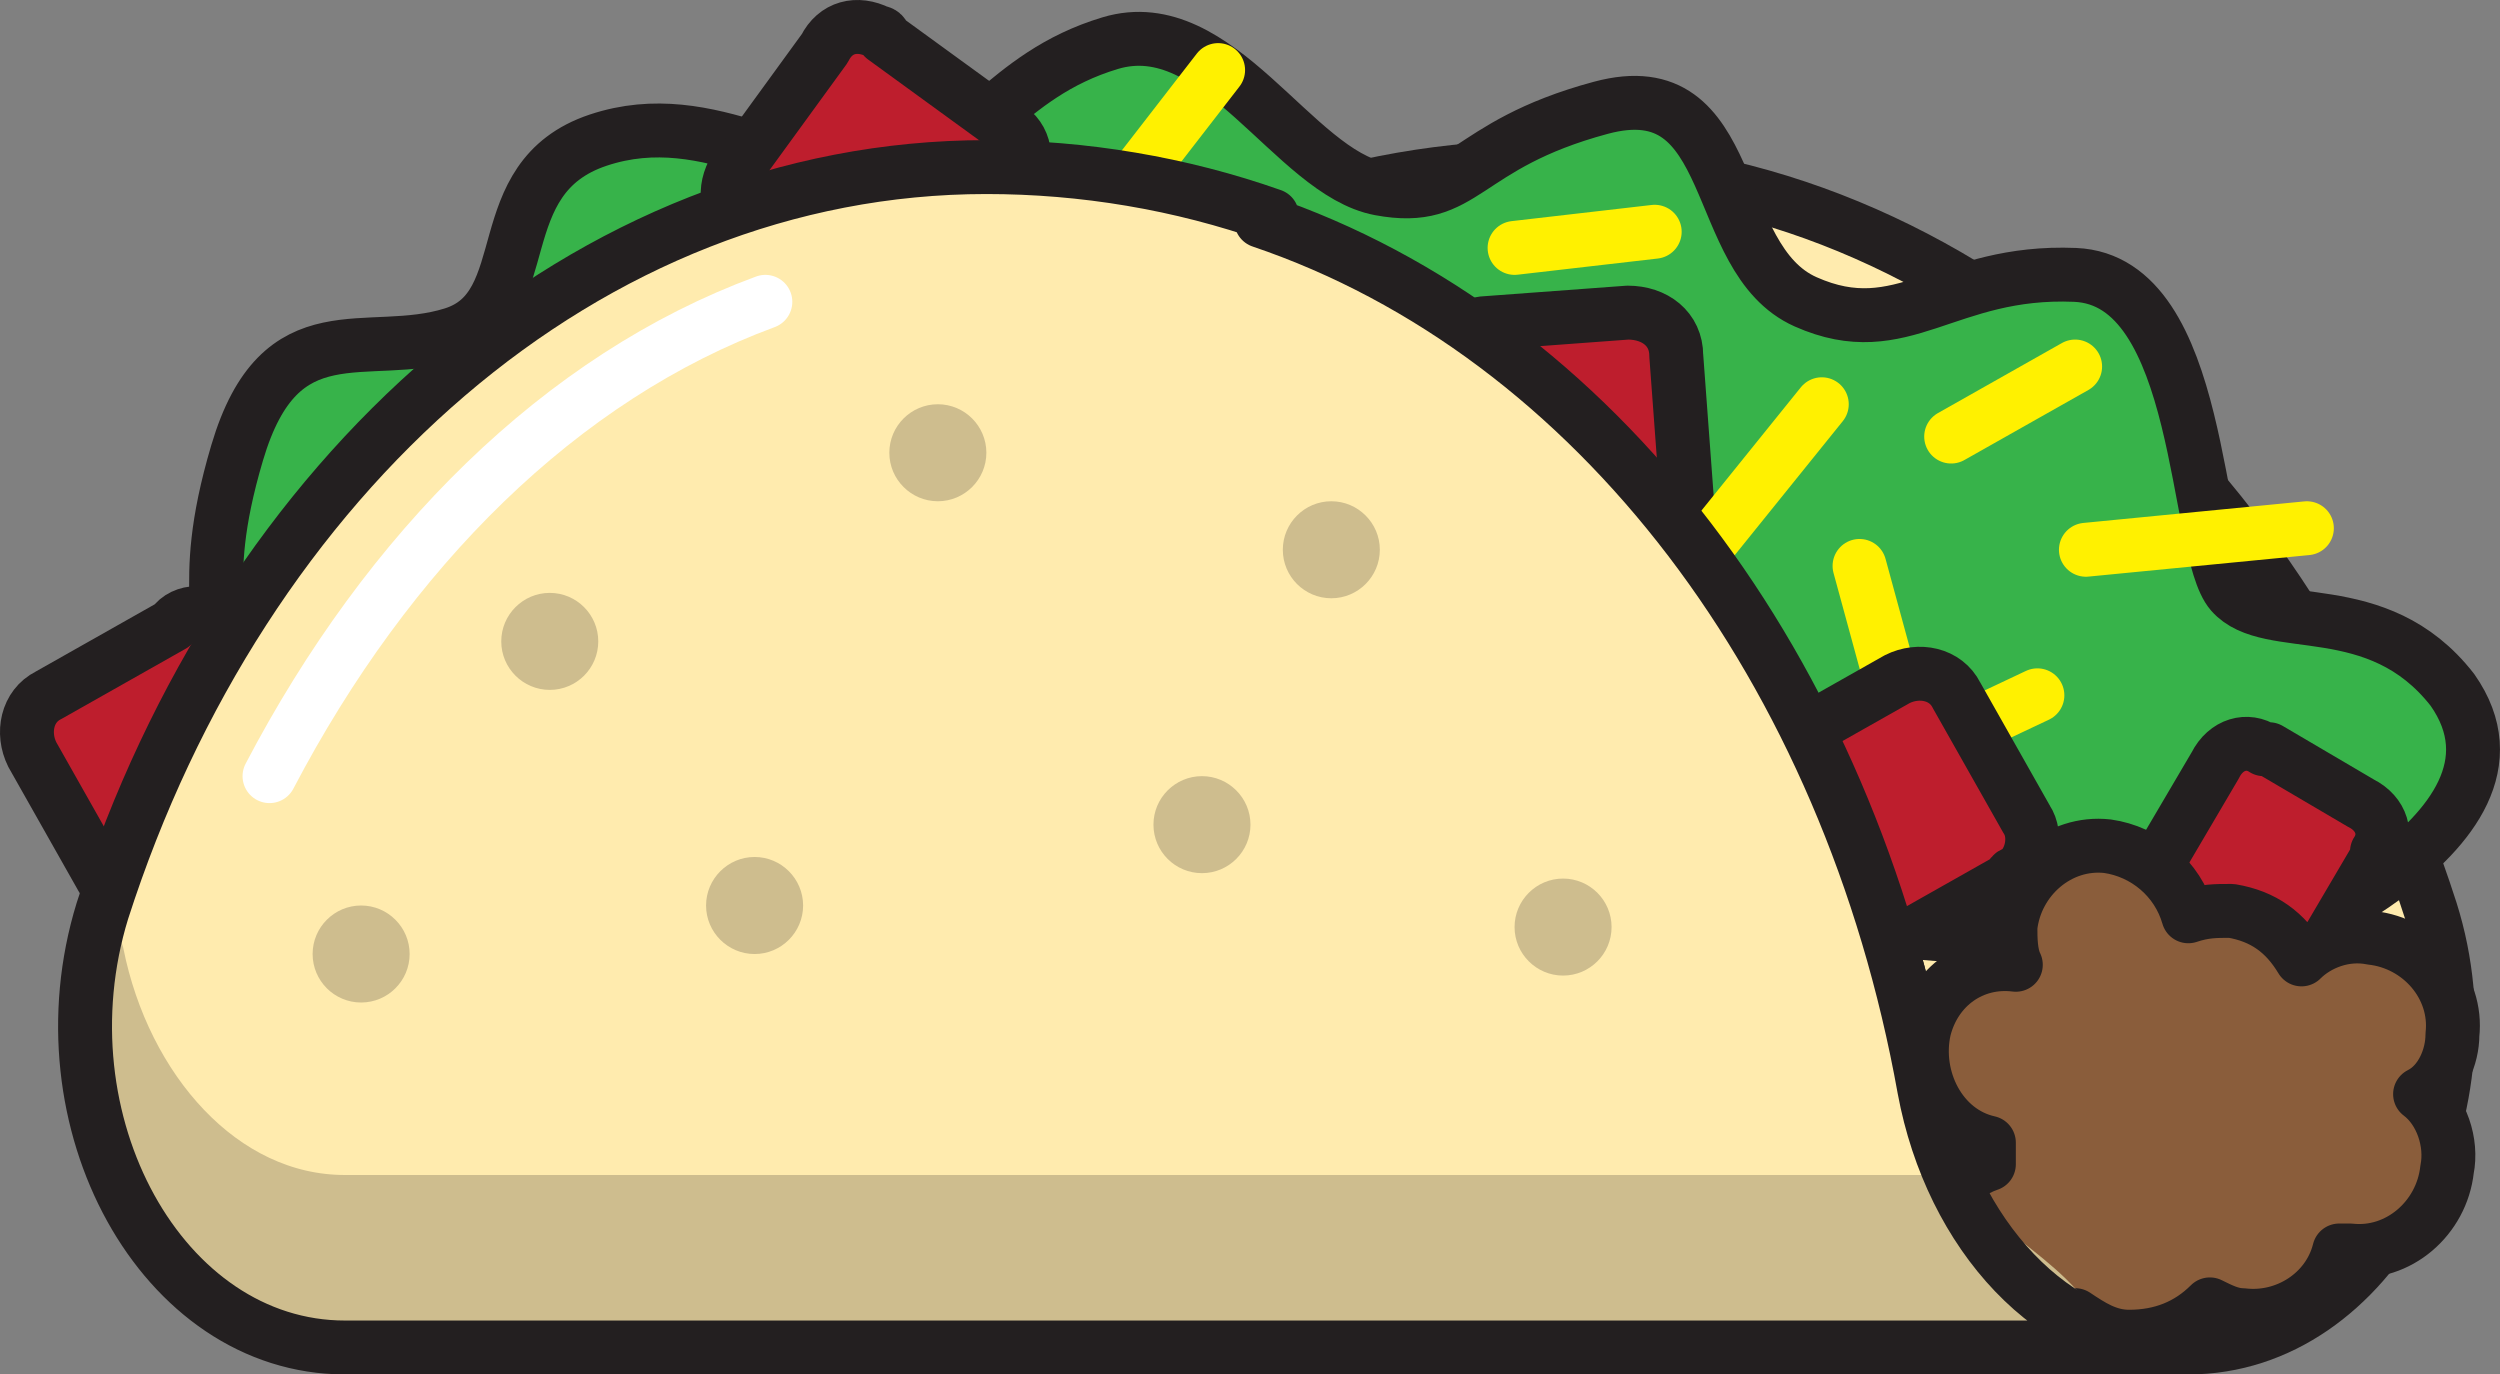 <svg xmlns="http://www.w3.org/2000/svg" xmlns:xlink="http://www.w3.org/1999/xlink" version="1.1" width="82.697" height="45.465" viewBox="0.544 0.446 82.697 45.465">
  <rect x="0.544" y="0.446" width="82.697" height="45.465" fill="#808080" stroke="none"/>
  <!-- Exported by Scratch - http://scratch.mit.edu/ -->
  <g id="ID0.6225546635687351">
    <path id="ID0.8981337421573699" fill="#FFEBAE" stroke="#231F20" d="M 72.931 45.019 L 72.574 45.019 C 68.474 45.019 65.086 41.453 64.195 36.461 C 61.698 22.554 53.319 11.5 42.443 7.577 C 45.295 6.508 48.505 5.973 51.536 5.973 C 64.908 5.795 76.319 16.136 80.954 30.577 C 83.094 37.352 78.993 45.019 72.931 45.019 Z " stroke-width="1.783"/>
    <path id="ID0.39622050849720836" fill="#37B34A" stroke="#231F20" stroke-linecap="round" stroke-linejoin="round" d="M 74.714 32.004 C 74.714 32.004 85.055 28.081 81.667 23.267 C 79.171 20.058 75.605 21.484 74.357 20.058 C 73.109 18.632 73.466 9.717 69.187 9.539 C 64.908 9.36 63.481 11.857 60.272 10.43 C 57.063 9.004 58.133 2.764 53.497 4.012 C 48.861 5.26 49.04 7.221 46.187 6.686 C 43.334 6.151 40.838 0.802 37.272 1.872 C 33.706 2.942 32.815 5.616 29.962 6.151 C 27.11 6.686 24.078 3.833 20.334 5.081 C 16.59 6.329 18.373 10.608 15.52 11.5 C 12.668 12.391 9.815 10.608 8.389 15.422 C 6.962 20.236 8.389 20.771 7.141 23.267 C 5.893 25.763 62.412 31.647 74.714 32.004 Z " stroke-width="1.783"/>
    <path id="ID0.6380414562299848" fill="#BE1E2D" stroke="#231F20" stroke-linecap="round" stroke-linejoin="round" d="M 75.605 32.36 L 72.574 30.577 C 71.861 30.221 71.683 29.508 72.039 28.973 C 72.039 28.973 72.039 28.973 72.039 28.794 L 73.822 25.763 C 74.179 25.05 74.892 24.872 75.427 25.229 C 75.427 25.229 75.427 25.229 75.605 25.229 L 78.636 27.011 C 79.35 27.368 79.528 28.081 79.171 28.616 C 79.171 28.616 79.171 28.616 79.171 28.794 L 77.388 31.825 C 77.032 32.36 76.319 32.717 75.605 32.36 C 75.605 32.36 75.605 32.36 75.605 32.36 Z " stroke-width="1.783"/>
    <path id="ID0.802543097641319" fill="none" stroke="#FFF100" stroke-linecap="round" stroke-linejoin="round" d="M 63.125 23.089 L 62.055 19.166 " stroke-width="1.783"/>
    <path id="ID0.8520334078930318" fill="#BE1E2D" stroke="#231F20" stroke-linecap="round" stroke-linejoin="round" d="M 3.931 29.508 L 1.613 25.407 C 1.257 24.694 1.435 23.802 2.148 23.446 C 2.148 23.446 2.148 23.446 2.148 23.446 L 6.249 21.128 C 6.606 20.593 7.497 20.593 7.854 21.128 C 8.032 21.306 8.032 21.306 8.21 21.484 L 10.528 25.585 C 10.885 26.298 10.707 27.19 9.993 27.546 C 9.993 27.546 9.993 27.546 9.993 27.546 L 5.893 29.864 C 5.179 30.221 4.288 30.221 3.931 29.508 C 3.931 29.508 3.931 29.508 3.931 29.508 Z " stroke-width="1.783"/>
    <path id="ID0.20036644209176302" fill="none" stroke="#FFF100" stroke-linecap="round" stroke-linejoin="round" d="M 67.939 23.446 L 61.52 26.477 " stroke-width="1.783"/>
    <path id="ID0.7809704001992941" fill="none" stroke="#FFF100" stroke-linecap="round" stroke-linejoin="round" d="M 76.853 17.919 L 69.543 18.632 " stroke-width="1.783"/>
    <path id="ID0.7918770764954388" fill="#8A5D3B" stroke="#231F20" stroke-linecap="round" stroke-linejoin="round" d="M 72.931 30.756 C 73.466 30.577 73.822 30.577 74.357 30.577 C 75.427 30.756 76.14 31.291 76.675 32.182 C 77.21 31.647 78.101 31.291 78.993 31.469 C 80.597 31.647 81.846 33.073 81.667 34.678 C 81.667 35.391 81.311 36.283 80.597 36.639 C 81.311 37.174 81.667 38.244 81.489 39.135 C 81.311 40.74 79.884 41.988 78.28 41.81 L 77.923 41.81 C 77.567 43.236 76.14 44.128 74.714 43.949 C 74.357 43.949 74.001 43.771 73.644 43.593 C 72.931 44.306 72.039 44.663 70.97 44.663 C 70.257 44.663 69.722 44.306 69.187 43.949 C 68.652 44.484 67.76 44.663 67.047 44.663 C 65.443 44.484 64.195 43.058 64.373 41.453 C 64.551 40.383 65.264 39.314 66.334 38.957 L 66.334 38.244 C 64.729 37.887 63.838 36.104 64.195 34.5 C 64.551 33.073 65.799 32.182 67.225 32.36 C 67.047 32.004 67.047 31.469 67.047 31.112 C 67.225 29.508 68.652 28.259 70.257 28.438 C 71.505 28.616 72.574 29.508 72.931 30.756 Z " stroke-width="1.783"/>
    <path id="ID0.26839282596483827" fill="#BE1E2D" stroke="#231F20" stroke-linecap="round" stroke-linejoin="round" d="M 67.047 29.508 L 62.947 31.825 C 62.233 32.182 61.342 32.004 60.985 31.291 C 60.985 31.291 60.985 31.291 60.985 31.291 L 58.667 27.19 C 58.311 26.477 58.489 25.585 59.202 25.229 C 59.202 25.229 59.202 25.229 59.202 25.229 L 63.303 22.911 C 64.016 22.554 64.908 22.732 65.264 23.446 C 65.264 23.446 65.264 23.446 65.264 23.446 L 67.582 27.546 C 67.939 28.081 67.76 28.973 67.225 29.329 C 67.047 29.329 67.047 29.508 67.047 29.508 Z " stroke-width="1.783"/>
    <path id="ID0.9713004296645522" fill="#BE1E2D" stroke="#231F20" stroke-linecap="round" stroke-linejoin="round" d="M 54.923 18.632 L 50.109 18.988 C 49.396 18.988 48.683 18.275 48.505 17.562 L 48.148 12.748 C 48.148 12.035 48.861 11.322 49.575 11.143 L 54.388 10.787 C 55.28 10.787 55.993 11.322 55.993 12.213 L 56.35 17.027 C 56.171 17.74 55.636 18.453 54.923 18.632 Z " stroke-width="1.783"/>
    <path id="ID0.7196992384269834" fill="#BE1E2D" stroke="#231F20" stroke-linecap="round" stroke-linejoin="round" d="M 29.249 10.787 L 25.327 7.934 C 24.613 7.577 24.435 6.864 24.792 6.151 C 24.792 6.151 24.792 5.973 24.97 5.973 L 27.823 2.05 C 28.179 1.337 28.892 1.159 29.606 1.516 C 29.606 1.516 29.784 1.516 29.784 1.694 L 33.706 4.546 C 34.419 4.903 34.598 5.616 34.241 6.329 C 34.241 6.329 34.241 6.508 34.063 6.508 L 31.21 10.43 C 30.854 10.965 29.962 11.143 29.249 10.787 C 29.249 10.787 29.249 10.787 29.249 10.787 Z " stroke-width="1.783"/>
    <path id="ID0.9369668094441295" fill="none" stroke="#FFF100" stroke-linecap="round" stroke-linejoin="round" d="M 56.35 19.345 L 60.807 13.818 " stroke-width="1.783"/>
    <path id="ID0.01696129236370325" fill="none" stroke="#FFF100" stroke-linecap="round" stroke-linejoin="round" d="M 36.559 8.291 L 40.838 2.764 " stroke-width="1.783"/>
    <path id="ID0.20967063819989562" fill="#FFEBAE" d="M 72.574 45.019 L 11.955 45.019 C 5.893 45.019 1.792 37.531 3.931 30.577 C 8.567 16.136 19.978 5.973 33.172 5.973 C 36.381 5.973 39.59 6.508 42.621 7.577 C 42.443 7.577 42.264 7.577 42.264 7.756 C 53.319 11.5 61.698 22.554 64.195 36.461 C 65.086 41.275 68.474 45.019 72.574 45.019 Z " stroke-width="1.783"/>
    <path id="ID0.02154682297259569" fill="none" stroke="#FFFFFF" stroke-linecap="round" stroke-linejoin="round" d="M 9.459 26.12 C 13.381 18.632 19.086 12.926 25.861 10.43 " stroke-width="1.783"/>
    <path id="ID0.06361814867705107" fill="#CEBD8E" stroke="#CEBD8E" stroke-linecap="round" stroke-linejoin="round" d="M 69.187 45.019 L 12.133 45.019 C 6.606 45.019 2.505 38.6 3.753 32.004 C 4.644 36.461 7.854 40.205 11.955 40.205 L 65.086 40.205 C 65.264 41.632 69.187 43.236 69.187 45.019 Z " stroke-width="1.783"/>
    <path id="ID0.3869165335781872" fill="#CEBD8E" d="M 40.303 26.12 C 40.745 26.12 41.147 26.3 41.437 26.591 C 41.728 26.881 41.908 27.282 41.908 27.725 C 41.908 28.167 41.728 28.568 41.437 28.859 C 41.147 29.149 40.745 29.329 40.303 29.329 C 39.861 29.329 39.46 29.149 39.169 28.859 C 38.879 28.568 38.699 28.167 38.699 27.725 C 38.699 27.282 38.879 26.881 39.169 26.591 C 39.46 26.3 39.861 26.12 40.303 26.12 Z " stroke-width="1.783"/>
    <path id="ID0.18960871454328299" fill="#CEBD8E" d="M 18.73 20.058 C 19.172 20.058 19.573 20.238 19.864 20.529 C 20.154 20.819 20.334 21.221 20.334 21.663 C 20.334 22.105 20.154 22.506 19.864 22.797 C 19.573 23.087 19.172 23.267 18.73 23.267 C 18.288 23.267 17.886 23.087 17.596 22.797 C 17.305 22.506 17.125 22.105 17.125 21.663 C 17.125 21.221 17.305 20.819 17.596 20.529 C 17.886 20.238 18.288 20.058 18.73 20.058 Z " stroke-width="1.783"/>
    <path id="ID0.7332960367202759" fill="#CEBD8E" d="M 25.505 28.794 C 25.947 28.794 26.348 28.974 26.639 29.265 C 26.929 29.556 27.11 29.957 27.11 30.399 C 27.11 30.841 26.929 31.242 26.639 31.533 C 26.348 31.824 25.947 32.004 25.505 32.004 C 25.063 32.004 24.662 31.824 24.371 31.533 C 24.08 31.242 23.9 30.841 23.9 30.399 C 23.9 29.957 24.08 29.556 24.371 29.265 C 24.662 28.974 25.063 28.794 25.505 28.794 Z " stroke-width="1.783"/>
    <path id="ID0.5612127794884145" fill="#CEBD8E" d="M 12.489 30.399 C 12.932 30.399 13.333 30.579 13.623 30.87 C 13.914 31.16 14.094 31.561 14.094 32.004 C 14.094 32.446 13.914 32.847 13.623 33.138 C 13.333 33.428 12.932 33.608 12.489 33.608 C 12.047 33.608 11.646 33.428 11.355 33.138 C 11.065 32.847 10.885 32.446 10.885 32.004 C 10.885 31.561 11.065 31.16 11.355 30.87 C 11.646 30.579 12.047 30.399 12.489 30.399 Z " stroke-width="1.783"/>
    <path id="ID0.9774294998496771" fill="#CEBD8E" d="M 44.582 17.027 C 45.024 17.027 45.426 17.207 45.716 17.498 C 46.007 17.788 46.187 18.189 46.187 18.632 C 46.187 19.074 46.007 19.475 45.716 19.766 C 45.426 20.056 45.024 20.236 44.582 20.236 C 44.14 20.236 43.739 20.056 43.448 19.766 C 43.158 19.475 42.978 19.074 42.978 18.632 C 42.978 18.189 43.158 17.788 43.448 17.498 C 43.739 17.207 44.14 17.027 44.582 17.027 Z " stroke-width="1.783"/>
    <path id="ID0.950283263809979" fill="#CEBD8E" d="M 52.249 29.508 C 52.691 29.508 53.092 29.688 53.383 29.978 C 53.673 30.269 53.853 30.67 53.853 31.112 C 53.853 31.554 53.673 31.956 53.383 32.246 C 53.092 32.537 52.691 32.717 52.249 32.717 C 51.807 32.717 51.406 32.537 51.115 32.246 C 50.824 31.956 50.644 31.554 50.644 31.112 C 50.644 30.67 50.824 30.269 51.115 29.978 C 51.406 29.688 51.807 29.508 52.249 29.508 Z " stroke-width="1.783"/>
    <path id="ID0.9049051431939006" fill="#CEBD8E" d="M 31.567 13.818 C 32.009 13.818 32.41 13.998 32.701 14.288 C 32.991 14.579 33.172 14.98 33.172 15.422 C 33.172 15.864 32.991 16.266 32.701 16.556 C 32.41 16.847 32.009 17.027 31.567 17.027 C 31.125 17.027 30.724 16.847 30.433 16.556 C 30.142 16.266 29.962 15.864 29.962 15.422 C 29.962 14.98 30.142 14.579 30.433 14.288 C 30.724 13.998 31.125 13.818 31.567 13.818 Z " stroke-width="1.783"/>
    <path id="ID0.2982359016314149" fill="none" stroke="#FFF100" stroke-linecap="round" stroke-linejoin="round" d="M 69.187 12.57 L 65.086 14.887 " stroke-width="1.783"/>
    <path id="ID0.03489873092621565" fill="none" stroke="#FFF100" stroke-linecap="round" stroke-linejoin="round" d="M 55.28 8.112 L 50.644 8.647 " stroke-width="1.783"/>
    <path id="ID0.031841687858104706" fill="none" stroke="#231F20" stroke-linecap="round" stroke-linejoin="round" d="M 72.574 45.019 L 11.955 45.019 C 5.893 45.019 1.792 37.531 3.931 30.577 C 8.567 16.136 19.978 5.973 33.172 5.973 C 36.381 5.973 39.59 6.508 42.621 7.577 C 42.443 7.577 42.264 7.577 42.264 7.756 C 53.319 11.5 61.698 22.554 64.195 36.461 C 65.086 41.275 68.474 45.019 72.574 45.019 Z " stroke-width="1.783"/>
  </g>
</svg>